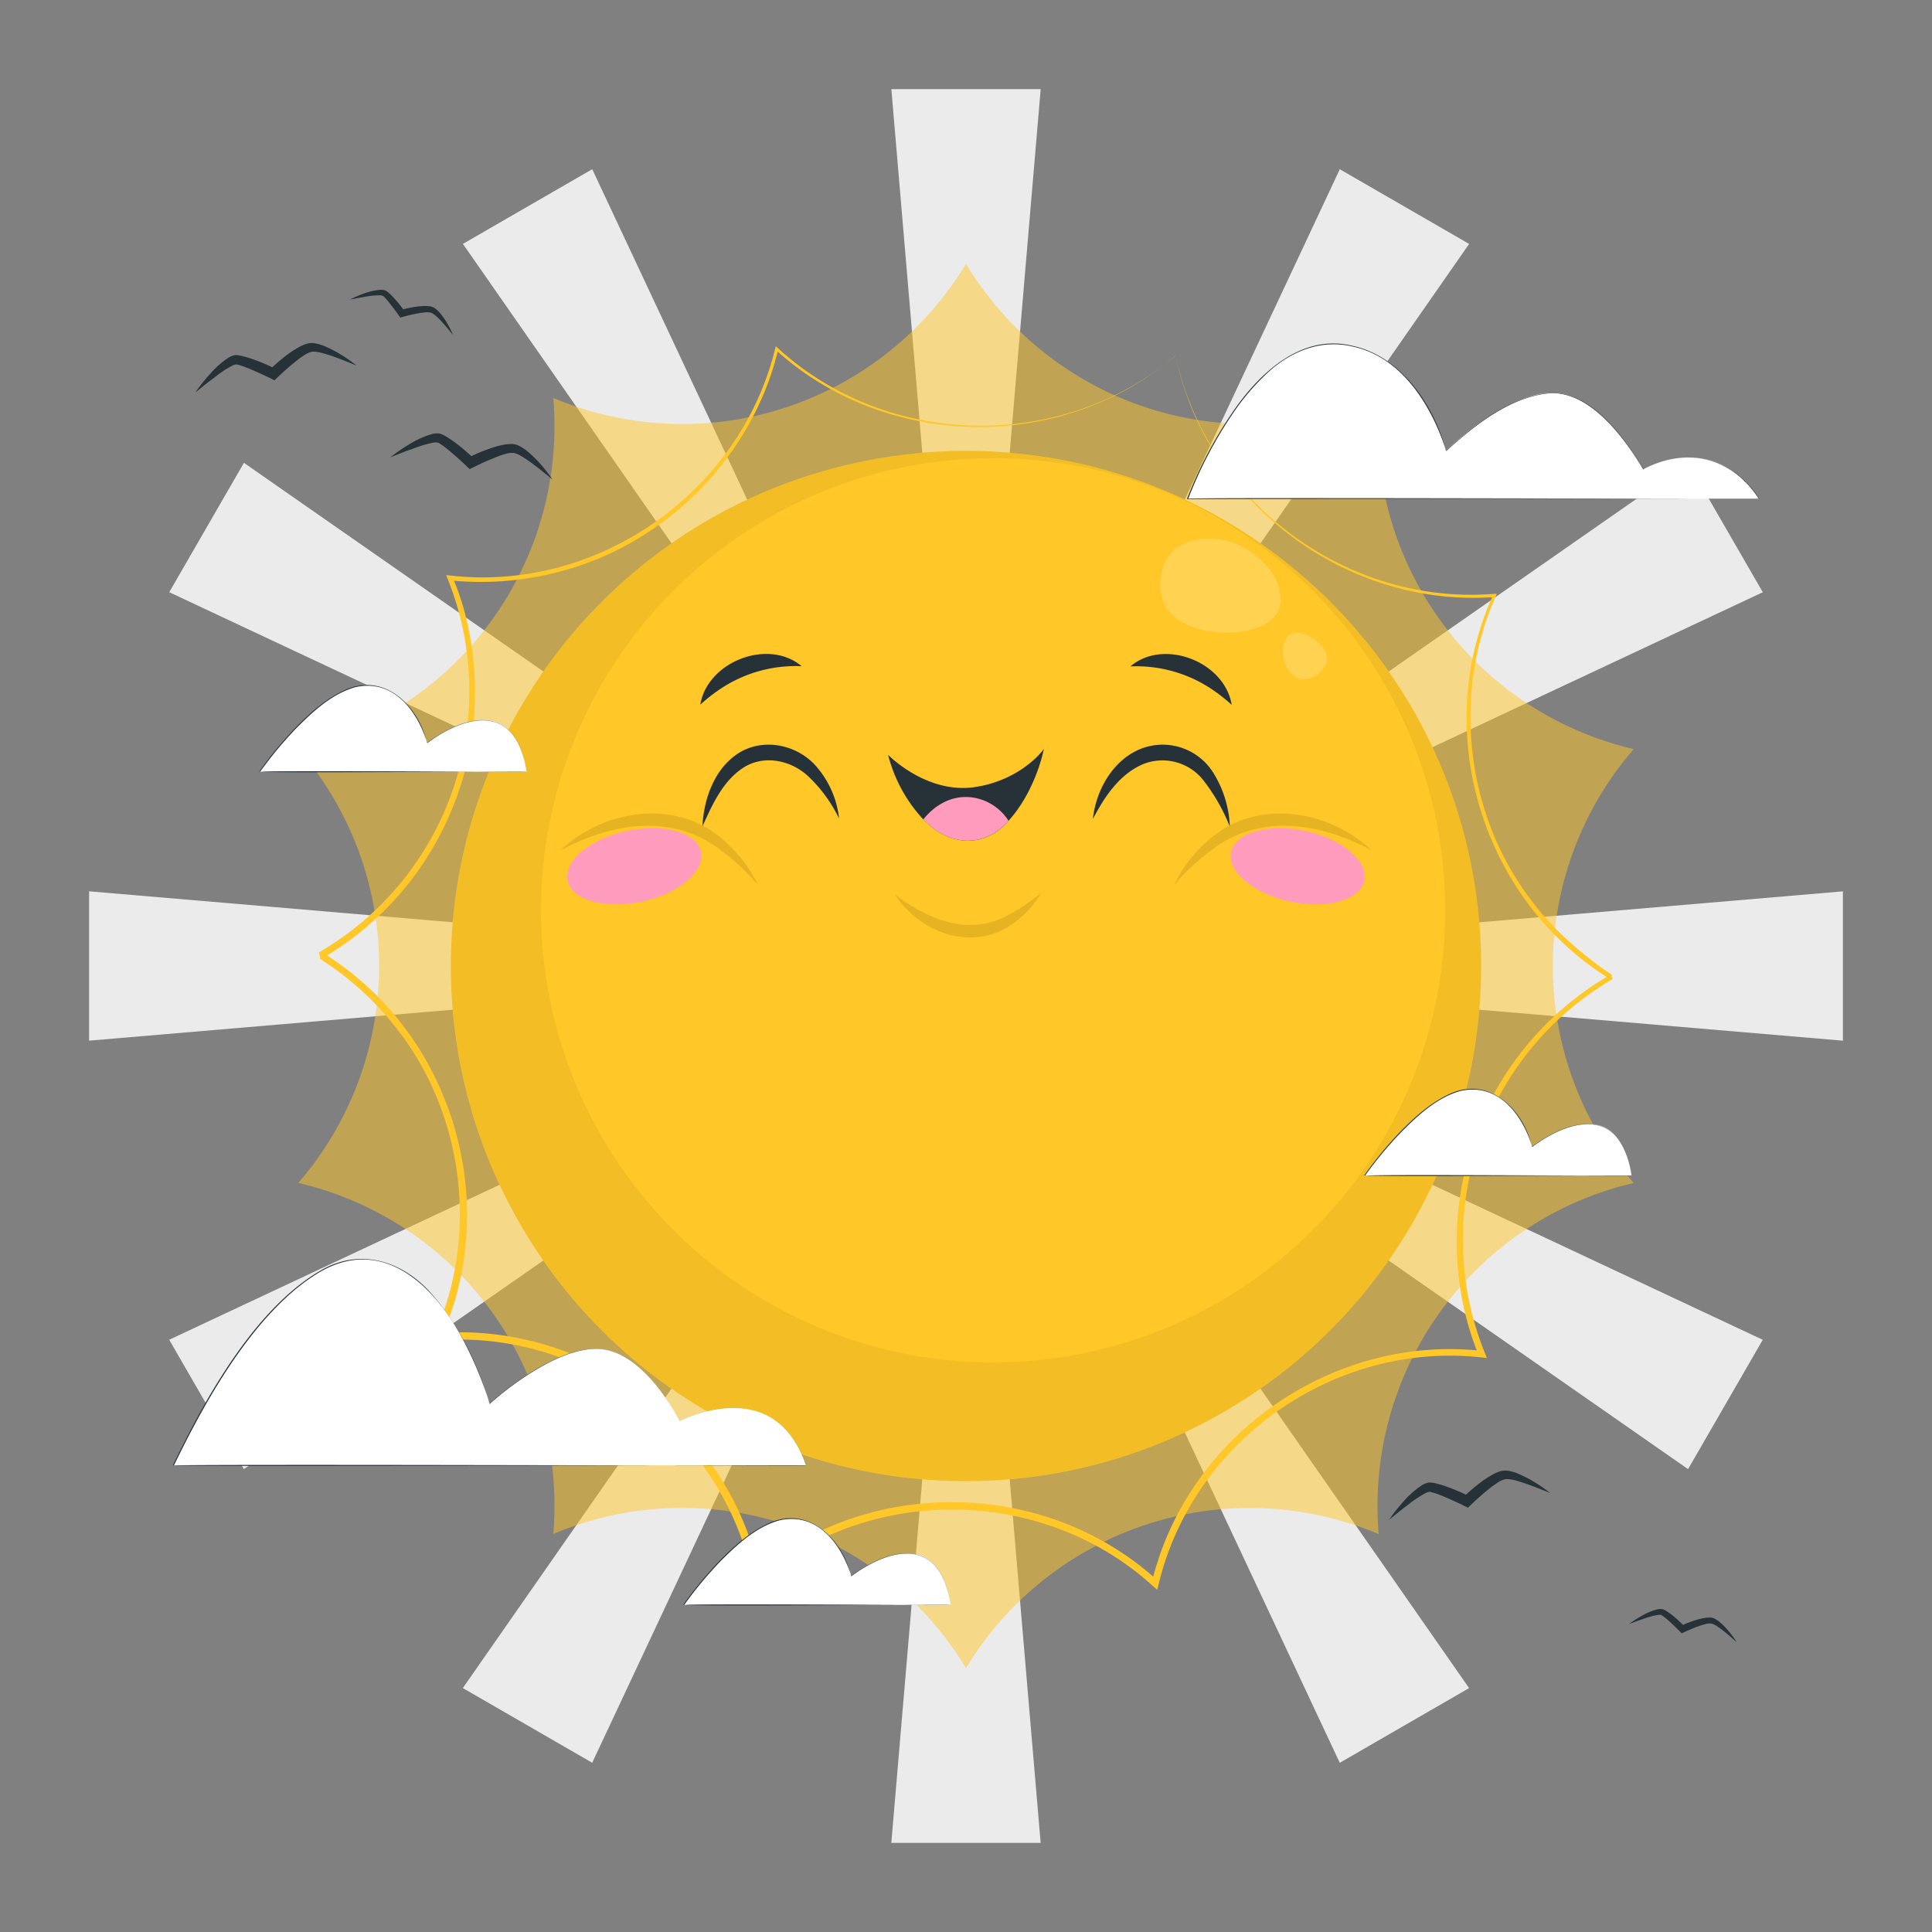 <svg xmlns="http://www.w3.org/2000/svg" viewBox="0 0 500 500"><rect x="0" y="0" width="500" height="500" fill="#808080" stroke="none"/><g id="freepik--background-complete--inject-64"><polygon points="269.33 23.06 250 250 230.68 23.06 269.33 23.06" style="fill:#ebebeb"></polygon><polygon points="153.27 43.79 250 250 119.8 63.12 153.27 43.79" style="fill:#ebebeb"></polygon><polygon points="63.13 119.78 250 250 43.8 153.26 63.13 119.78" style="fill:#ebebeb"></polygon><polygon points="23.06 230.67 250 250 23.06 269.32 23.06 230.67" style="fill:#ebebeb"></polygon><polygon points="43.79 346.73 250 250 63.12 380.2 43.79 346.73" style="fill:#ebebeb"></polygon><polygon points="119.78 436.87 250 250 153.26 456.2 119.78 436.87" style="fill:#ebebeb"></polygon><polygon points="230.67 476.94 250 250 269.32 476.94 230.67 476.94" style="fill:#ebebeb"></polygon><polygon points="346.73 456.21 250 250 380.2 436.88 346.73 456.21" style="fill:#ebebeb"></polygon><polygon points="436.87 380.21 250 250 456.2 346.74 436.87 380.21" style="fill:#ebebeb"></polygon><polygon points="476.94 269.33 250 250 476.94 230.68 476.94 269.33" style="fill:#ebebeb"></polygon><polygon points="456.21 153.27 250 250 436.88 119.8 456.21 153.27" style="fill:#ebebeb"></polygon><polygon points="380.21 63.13 250 250 346.74 43.8 380.21 63.13" style="fill:#ebebeb"></polygon></g><g id="freepik--Sun--inject-64"><path d="M250,68.28h0A85.78,85.78,0,0,0,356.81,103h0a85.79,85.79,0,0,0,66,90.86h0a85.78,85.78,0,0,0,0,112.3h0a85.79,85.79,0,0,0-66,90.86h0A85.78,85.78,0,0,0,250,431.72h0A85.78,85.78,0,0,0,143.19,397h0a85.79,85.79,0,0,0-66-90.86h0a85.78,85.78,0,0,0,0-112.3h0a85.79,85.79,0,0,0,66-90.86h0A85.78,85.78,0,0,0,250,68.28Z" style="fill:#FFC727;opacity:0.5"></path><path d="M304.26,92c7.89,37.73,44.06,64.8,82.47,61.68l.64,0-.26.59c-11.49,25.67-7.66,57.21,9.67,79.35,5.25,7.15,14,14.47,20.23,18.54l.33,1.22a78.13,78.13,0,0,0-33.07,96.75l.53,1.31-1.41-.14c-38-4.21-74.61,21.53-83.53,58.66l-.37,1.48-1.15-1c-28.21-25.7-72.94-26.42-102-1.64l.07-.06-1.71-.71c-7.72-36.83-42.91-64.06-81.43-61.14l-1.53.11.62-1.41c11.55-25.49,7.79-56.89-9.4-79a77.91,77.91,0,0,0-20.47-18.64l.46.13-.43-1.59a78.15,78.15,0,0,0,33.35-96.65l-.41-1,1.09.11c38.13,4.34,74.94-21.48,84.07-58.72l.16-.63.48.44c28.39,26.07,73.56,26.91,103,2Zm0,0c-29.39,25.24-74.79,24.56-103.48-1.43l.26.1.38-.3C194.84,118.12,172.19,141,144.58,148a79.36,79.36,0,0,1-28.13,2.2l.73-.65c7,16.24,7.71,37.75,1.5,55.32A79.63,79.63,0,0,1,83.42,248l.17-.14-.6-1.46-.09-.21.54.34c33.32,20.42,46.75,64.21,30.65,99.8l.08-.37-1-.93c39-3.07,75.64,24.49,83.54,62.78l.05.22h0l-1.7-.71c29.74-25.42,75.65-24.64,104.54,1.74l-.62-.24-.9.71c9.17-38,46.69-64.26,85.51-59.91l-.94.85.06.32c-10.9-26.43-5.9-58.38,12.45-80.28a79.69,79.69,0,0,1,21.41-18.14l.46,1.12.07.16-.41-.26c-33.11-20.41-46.45-64-30.27-99.41l0,.15.42.39C348.16,157.36,311.94,130,304.26,92Z" style="fill:#FFC727"></path><path d="M383.31,250a132.66,132.66,0,0,1-25.46,78.37v0A133.32,133.32,0,1,1,250,116.69q5.49,0,10.86.44A132.47,132.47,0,0,1,319.19,136a134.16,134.16,0,0,1,35.61,31.56,135.83,135.83,0,0,1,8.32,11.83A132.76,132.76,0,0,1,383.31,250Z" style="fill:#FFC727"></path><g style="opacity:0.05"><path d="M363.12,179.42a131.74,131.74,0,0,0-8.33-11.83A134,134,0,0,0,319.19,136a132.48,132.48,0,0,0-58.33-18.91c-3.58-.28-7.21-.43-10.86-.43a133.31,133.31,0,1,0,107.84,211.7v0a133.4,133.4,0,0,0,5.27-149ZM351.67,304.36v0A117,117,0,1,1,257,118.59c3.21,0,6.4.13,9.54.38a116.25,116.25,0,0,1,51.18,16.6A117.44,117.44,0,0,1,349,163.27a117,117,0,0,1,2.68,141.09Z"></path></g><path d="M318.59,220.47c1.09-5,9.69-7.46,19.22-5.41s16.37,7.81,15.28,12.85-9.69,7.46-19.22,5.41S317.51,225.51,318.59,220.47Z" style="fill:#ff9cbd"></path><ellipse cx="164.16" cy="224.19" rx="17.65" ry="9.34" transform="translate(-43.58 39.65) rotate(-12.17)" style="fill:#ff9cbd"></ellipse><path d="M207.4,172.41a35.12,35.12,0,0,0-20.25,5.41,43.45,43.45,0,0,0-5.91,4.54c1.81-11.08,17.47-17.23,26.16-10Z" style="fill:#263238"></path><path d="M292.6,172.41c8.69-7.28,24.35-1.13,26.16,10a43.45,43.45,0,0,0-5.91-4.54,35.12,35.12,0,0,0-20.25-5.41Z" style="fill:#263238"></path><path d="M270.16,193.78c-.12.68-2.2,10.92-9.14,18.63a14.64,14.64,0,0,1-7.57,4.83c-5.7,1.28-10.61-1.22-14.49-5.16a38.47,38.47,0,0,1-9.12-16.72s9.75,10,22.06,8.39C263.73,202.15,269.81,194.47,270.16,193.78Z" style="fill:#263238"></path><path d="M261,212.41a14.64,14.64,0,0,1-7.57,4.83c-5.7,1.28-10.61-1.22-14.49-5.16,3.08-3.87,7.56-6.4,12.72-5.7A13.34,13.34,0,0,1,261,212.41Z" style="fill:#ff9cbd"></path><path d="M181.78,213.89c.35-6.93,2.95-14.74,9.16-18.85,6.7-4.38,15.95-2.26,20.77,3.86a24.44,24.44,0,0,1,5.44,12.93,37.66,37.66,0,0,0-7.76-10.72c-4.33-4.2-11.1-5.8-16.45-2.78-5.64,3.34-8.44,9.54-11.16,15.56Z" style="fill:#263238"></path><path d="M282.85,211.83c.77-6.94,4.67-14.3,11.3-17.56a15.46,15.46,0,0,1,20.12,6.17,28.09,28.09,0,0,1,4,13.45,49.11,49.11,0,0,0-6.55-11.58,13.48,13.48,0,0,0-15.94-4.53c-6,2.6-9.78,8.17-12.88,14.05Z" style="fill:#263238"></path><path d="M145,220.08c11.24-10.58,29.74-13.51,42-2.87a35.92,35.92,0,0,1,9.18,11.84,60.26,60.26,0,0,0-10.71-9.81c-12.43-8.8-27.73-6-40.45.84Z" style="opacity:0.1"></path><path d="M355,220.08c-12.72-6.83-28-9.64-40.45-.84a60.26,60.26,0,0,0-10.71,9.81A35.92,35.92,0,0,1,313,217.21c12.24-10.64,30.74-7.71,42,2.87Z" style="opacity:0.1"></path><path d="M231.46,231.35c8.35,6.44,19,11,29,5.7a47.76,47.76,0,0,0,9-6,25,25,0,0,1-7.68,8.23c-10.3,7.16-24,2-30.26-7.92Z" style="opacity:0.1"></path><g style="opacity:0.2"><path d="M302.05,157.65c6.05,8.58,28.18,8,29.27-1.34.9-7.68-6.61-13.83-12.05-15.82s-13.46-1.59-16.87,3.44C299.51,148.18,299.82,154.51,302.05,157.65Z" style="fill:#fff"></path><path d="M334.07,164.11c-3.44,1.89-2.3,9.33,1.33,11.21s8.3-2.13,8.07-5.23S337.18,162.4,334.07,164.11Z" style="fill:#fff"></path></g></g><g id="freepik--Clouds--inject-64"><path d="M455.18,129.06H307.37S322,89,344.58,89s29.62,27.62,29.62,27.62,15.22-15,27.72-15,23.37,19.84,23.37,19.84S443,110.82,455.18,129.06Z" style="fill:#fff"></path><path d="M455.18,129.06c-.08,0-147.88.1-148,.11A110.5,110.5,0,0,1,319,106.67c6.94-10.17,17.92-20.51,31.22-17.12,12.59,2.78,21,15.63,24,27.06,7.56-6.84,17.06-14.4,27.62-15,10.43.26,18.62,11.7,23.54,19.86h0c11.09-6,23.08-3.09,29.91,7.59Zm0,0c-6.84-10.66-18.82-13.59-29.88-7.55h0l0,0c-4.88-8.1-13.12-19.55-23.49-19.79-10.52.61-20,8.18-27.52,15-3.62-11.29-11.27-24.23-24.1-27-8.57-2.13-16.76,1.46-22.86,7.44a60.6,60.6,0,0,0-8.11,9.62,109.48,109.48,0,0,0-11.71,22.29c-.7-.4,147.85.1,147.71,0Z" style="fill:#263238"></path><path d="M136.27,199.72H67.2s15.43-22.36,27.59-22.36,15.75,14.91,15.75,14.91,8.58-7,16.54-5.72S136.27,199.72,136.27,199.72Z" style="fill:#fff"></path><path d="M136.27,199.72c-.09-.16-69.72.42-69.16-.06a98.28,98.28,0,0,1,9.55-11.52c3.5-3.55,7.28-6.94,11.78-9.18,10.64-5.5,19.79,3.42,22.07,13.27,11.48-8.4,23.39-9.27,25.76,7.49Zm0,0C133.84,183,122,183.9,110.58,192.31c-2.52-8.2-8.7-16.69-18.58-14.48-6,1.68-10.83,6.14-15.17,10.48a101.7,101.7,0,0,0-9.55,11.47c-.71-.44,69.14.08,69-.06Z" style="fill:#263238"></path><path d="M422.24,304.23H353.17s15.43-22.36,27.59-22.36,15.75,14.91,15.75,14.91,8.59-7,16.54-5.72S422.24,304.23,422.24,304.23Z" style="fill:#fff"></path><path d="M422.24,304.23c-.09-.16-69.72.42-69.16-.06a99.38,99.38,0,0,1,9.55-11.53c3.5-3.54,7.29-6.94,11.78-9.17,10.64-5.5,19.79,3.42,22.07,13.27,11.49-8.41,23.39-9.27,25.76,7.49Zm0,0c-2.43-16.72-14.25-15.82-25.69-7.41-2.52-8.21-8.7-16.69-18.58-14.48-6,1.68-10.83,6.14-15.16,10.47a100.84,100.84,0,0,0-9.56,11.48c-.71-.44,69.14.08,69-.06Z" style="fill:#263238"></path><path d="M246,415.35H177S192.4,393,204.56,393s15.76,14.91,15.76,14.91,8.58-7,16.53-5.72S246,415.35,246,415.35Z" style="fill:#fff"></path><path d="M246,415.35c-.09-.16-69.71.42-69.16-.06a99.45,99.45,0,0,1,9.55-11.52c3.5-3.55,7.29-6.95,11.78-9.18,10.64-5.5,19.8,3.42,22.07,13.27,11.49-8.4,23.39-9.27,25.76,7.49Zm0,0c-2.42-16.72-14.25-15.82-25.69-7.41-2.52-8.21-8.7-16.69-18.58-14.48-6,1.68-10.83,6.14-15.16,10.48a100.65,100.65,0,0,0-9.55,11.47c-.72-.44,69.13.08,69-.06Z" style="fill:#263238"></path><path d="M208.6,379.23H44.82S67.25,329.16,91.24,326s35.47,37.21,35.47,37.21S142.18,349,154.36,349s21.55,18.78,21.55,18.78S200.25,354.89,208.6,379.23Z" style="fill:#fff"></path><path d="M208.6,379.23c-.1-.15-164.24.39-163.87,0,8.35-17.32,21.32-40.71,38.33-50.46,10.38-6,21.34-2.34,28.83,6.29,6.92,7.89,12,18.42,14.78,28.17a79.33,79.33,0,0,1,12.4-9.07c4.41-2.54,9.23-4.81,14.37-5.12,10.3-.53,18,10.71,22.5,18.74h0c13.63-6.54,27.64-4.1,32.7,11.5Zm0,0c-5.07-15.57-19.08-18-32.67-11.45h0v0c-4.43-8-12.2-19.22-22.44-18.68-5.13.31-9.93,2.58-14.32,5.13a79,79,0,0,0-12.37,9.06l-.08.07,0-.1a93.4,93.4,0,0,0-6-14.83c-7.07-14.32-20.57-28.88-37.48-19.5-16.85,9.67-29.92,33.16-38.24,50.35-.65-.42,163.79.1,163.68,0Z" style="fill:#263238"></path></g><g id="freepik--Birds--inject-64"><path d="M90.54,77.53a30.92,30.92,0,0,1,3.74-1.6A16,16,0,0,1,98.35,75a3.48,3.48,0,0,1,1.27.14,1.55,1.55,0,0,1,.39.19c.1.06.16.12.25.18a4.94,4.94,0,0,1,.44.36,19,19,0,0,1,1.48,1.5c.92,1,1.73,2.1,2.55,3.21l-1-.36a32.72,32.72,0,0,1,4.16-.88,19.28,19.28,0,0,1,2.17-.15,9.3,9.3,0,0,1,1.16.08,3.12,3.12,0,0,1,1.24.45,7.35,7.35,0,0,1,1.65,1.58A20.19,20.19,0,0,1,115.33,83a26.78,26.78,0,0,1,1.93,3.72c-.89-1.07-1.75-2.15-2.67-3.16a19.39,19.39,0,0,0-1.4-1.46A6.61,6.61,0,0,0,111.73,81a3.7,3.7,0,0,0-1.63-.16,16.84,16.84,0,0,0-1.95.26c-1.3.24-2.64.56-3.92.91l-.64.18-.37-.53c-.75-1.08-1.56-2.14-2.37-3.16A18,18,0,0,0,99.59,77a3,3,0,0,0-.32-.3l-.15-.13a.07.07,0,0,0-.06,0,2,2,0,0,0-.71-.14,19.28,19.28,0,0,0-3.85.37C93.19,77,91.87,77.29,90.54,77.53Z" style="fill:#263238"></path><path d="M101,118.37a45.57,45.57,0,0,1,5-3.44,23.18,23.18,0,0,1,5.71-2.57,5.12,5.12,0,0,1,1.9-.17,3.43,3.43,0,0,1,.63.16l.42.19c.28.13.5.27.75.4a29.77,29.77,0,0,1,2.61,1.77c1.65,1.25,3.17,2.59,4.69,4l-1.59-.23A45.85,45.85,0,0,1,127,116a24.29,24.29,0,0,1,3.15-.86,10.36,10.36,0,0,1,1.72-.22,6.32,6.32,0,0,1,1,0,7.69,7.69,0,0,1,1,.25,11.06,11.06,0,0,1,2.87,1.84c.83.7,1.58,1.44,2.32,2.19a40.94,40.94,0,0,1,3.93,4.9c-1.63-1.32-3.21-2.65-4.86-3.86a29.2,29.2,0,0,0-2.48-1.74,10.13,10.13,0,0,0-2.48-1.25,5.75,5.75,0,0,0-2.44.24,23.48,23.48,0,0,0-2.78,1c-1.85.73-3.72,1.59-5.5,2.48l-.89.44-.7-.67c-1.41-1.36-2.91-2.68-4.4-3.94a27.25,27.25,0,0,0-2.27-1.76c-.19-.12-.38-.26-.56-.35l-.25-.14s0,0-.1,0a3.07,3.07,0,0,0-1.1,0,29.5,29.5,0,0,0-5.54,1.67C104.72,116.84,102.87,117.62,101,118.37Z" style="fill:#263238"></path><path d="M421.58,420.3a29.29,29.29,0,0,1,3.43-2.19,15.37,15.37,0,0,1,3.87-1.6,3.45,3.45,0,0,1,1.27-.06,1.8,1.8,0,0,1,.41.11l.28.14c.18.09.33.19.49.28a20.25,20.25,0,0,1,1.71,1.24c1.07.87,2,1.79,3,2.75l-1.06-.18a29.81,29.81,0,0,1,4-1.55,17.73,17.73,0,0,1,2.12-.51,8.49,8.49,0,0,1,1.16-.1,3.6,3.6,0,0,1,.64,0c.21,0,.44.13.66.19a7.34,7.34,0,0,1,1.88,1.29,19.26,19.26,0,0,1,1.49,1.51,27.94,27.94,0,0,1,2.52,3.35c-1.05-.91-2.08-1.83-3.15-2.68a20,20,0,0,0-1.62-1.21,6.72,6.72,0,0,0-1.63-.88,3.81,3.81,0,0,0-1.64.1,17.41,17.41,0,0,0-1.87.58c-1.25.45-2.51,1-3.72,1.54l-.61.28-.45-.47c-.91-.93-1.89-1.85-2.85-2.72a18,18,0,0,0-1.48-1.22l-.36-.25-.17-.1s0,0-.07,0a2,2,0,0,0-.72,0,19.63,19.63,0,0,0-3.74,1C424.11,419.35,422.86,419.84,421.58,420.3Z" style="fill:#263238"></path><path d="M359.47,393.34a43.36,43.36,0,0,1,3.78-4.78,23.3,23.3,0,0,1,4.69-4.15,5,5,0,0,1,1.77-.72,3.13,3.13,0,0,1,.64,0l.46.06c.3,0,.55.11.83.16a27.27,27.27,0,0,1,3,.92c1.95.7,3.79,1.53,5.66,2.4l-1.59.25a46.49,46.49,0,0,1,4.85-4.12,24.92,24.92,0,0,1,2.76-1.76,12.14,12.14,0,0,1,1.58-.72,6.18,6.18,0,0,1,.92-.24,7.17,7.17,0,0,1,1-.06,10.74,10.74,0,0,1,3.28.9,30.55,30.55,0,0,1,2.87,1.41,40.76,40.76,0,0,1,5.2,3.5c-1.94-.77-3.85-1.57-5.78-2.24-1-.35-1.92-.68-2.88-.93a10.22,10.22,0,0,0-2.75-.45,5.7,5.7,0,0,0-2.26,1,24.94,24.94,0,0,0-2.36,1.73c-1.56,1.25-3.08,2.63-4.52,4l-.72.69-.87-.43c-1.75-.88-3.57-1.69-5.37-2.46a28.69,28.69,0,0,0-2.69-1c-.21,0-.44-.13-.64-.16l-.28-.06s0,0-.11,0a3.05,3.05,0,0,0-1,.32,29.86,29.86,0,0,0-4.8,3.25C362.58,390.77,361.05,392.06,359.47,393.34Z" style="fill:#263238"></path><path d="M50.55,101.59a43.36,43.36,0,0,1,3.78-4.78A23.34,23.34,0,0,1,59,92.65a5.42,5.42,0,0,1,1.76-.72,2.7,2.7,0,0,1,.65,0c.18,0,.3,0,.46.06a7.17,7.17,0,0,1,.83.16,27.26,27.26,0,0,1,3,.91c2,.7,3.79,1.53,5.66,2.4l-1.59.26a46.59,46.59,0,0,1,4.85-4.13,26.47,26.47,0,0,1,2.76-1.76A10.93,10.93,0,0,1,79,89.09a5.86,5.86,0,0,1,.92-.25,7.12,7.12,0,0,1,1-.06,11.1,11.1,0,0,1,3.29.9,31.65,31.65,0,0,1,2.86,1.41,40.24,40.24,0,0,1,5.21,3.51c-1.94-.77-3.85-1.57-5.78-2.25a29.1,29.1,0,0,0-2.88-.92A9.85,9.85,0,0,0,80.9,91a5.66,5.66,0,0,0-2.26,1,23.42,23.42,0,0,0-2.36,1.74c-1.56,1.24-3.08,2.62-4.52,4l-.72.69-.87-.44c-1.75-.87-3.58-1.69-5.37-2.45a26.15,26.15,0,0,0-2.69-1c-.21-.06-.44-.13-.64-.17l-.28-.06s0,0-.11,0a2.89,2.89,0,0,0-1,.33,29.14,29.14,0,0,0-4.8,3.24C53.66,99,52.13,100.31,50.55,101.59Z" style="fill:#263238"></path></g></svg>

